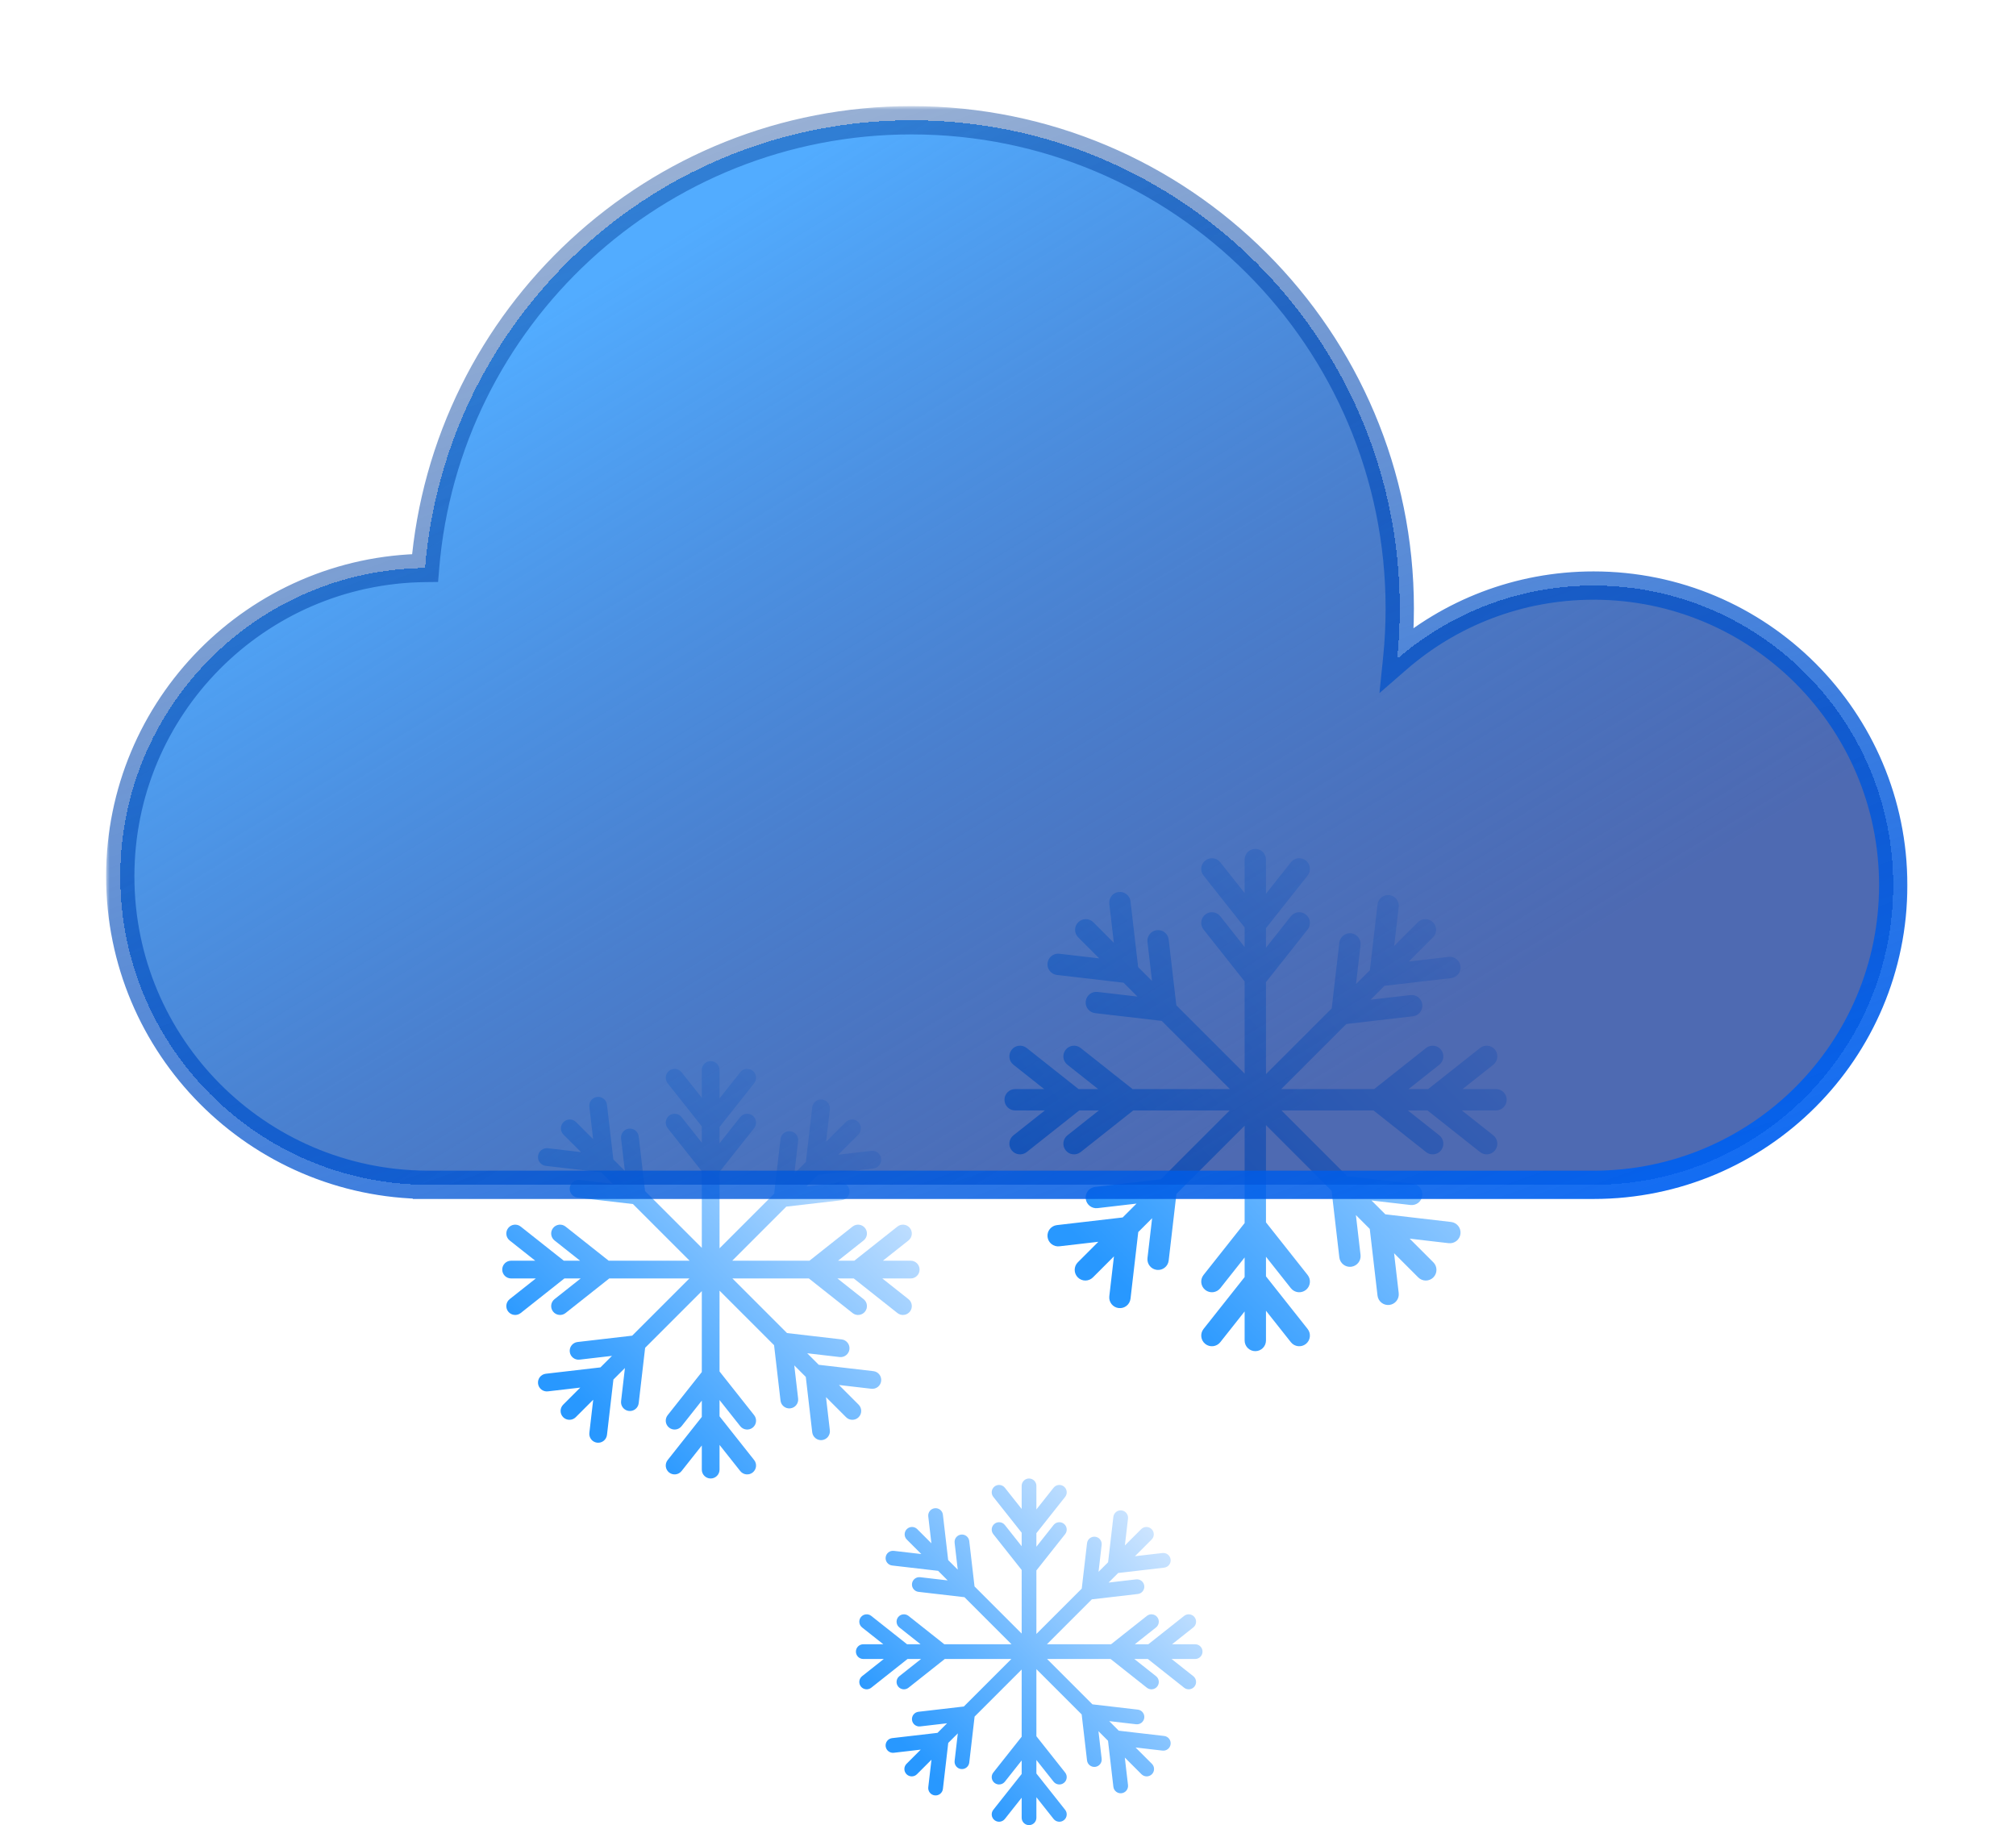 <svg width="285" height="258" viewBox="0 0 285 258" fill="none" xmlns="http://www.w3.org/2000/svg">
<path fill-rule="evenodd" clip-rule="evenodd" d="M177.461 120C176.628 120 175.952 120.675 175.952 121.509V126.241L172.509 121.893C171.992 121.24 171.043 121.129 170.39 121.647C169.737 122.164 169.627 123.113 170.144 123.766L175.952 131.102V133.873L172.51 129.525C171.992 128.872 171.043 128.762 170.39 129.279C169.737 129.796 169.627 130.745 170.144 131.398L175.952 138.734V151.763L166.297 142.108L165.216 132.813C165.12 131.985 164.371 131.392 163.544 131.489C162.716 131.585 162.123 132.334 162.219 133.161L162.859 138.67L160.9 136.71L159.819 127.416C159.723 126.588 158.974 125.995 158.147 126.092C157.319 126.188 156.726 126.937 156.822 127.764L157.462 133.273L154.559 130.37C153.97 129.781 153.015 129.781 152.425 130.37C151.836 130.959 151.836 131.915 152.425 132.504L155.399 135.477L149.765 134.822C148.937 134.726 148.188 135.319 148.092 136.147C147.996 136.974 148.589 137.723 149.416 137.819L158.836 138.914L160.796 140.874L155.162 140.219C154.334 140.123 153.585 140.716 153.489 141.544C153.393 142.371 153.986 143.12 154.813 143.216L164.233 144.311L173.874 153.952H160.108L152.772 148.144C152.119 147.627 151.17 147.737 150.653 148.39C150.136 149.043 150.246 149.992 150.899 150.51L155.247 153.952H152.476L145.14 148.144C144.486 147.627 143.537 147.737 143.02 148.39C142.503 149.043 142.613 149.992 143.267 150.51L147.615 153.952H143.509C142.675 153.952 142 154.628 142 155.461C142 156.294 142.675 156.97 143.509 156.97H147.713L143.267 160.49C142.613 161.008 142.503 161.957 143.02 162.61C143.537 163.263 144.486 163.373 145.14 162.856L152.574 156.97H155.346L150.899 160.49C150.246 161.008 150.136 161.957 150.653 162.61C151.17 163.263 152.119 163.373 152.772 162.856L160.207 156.97H173.841L164.108 166.703L154.813 167.784C153.985 167.88 153.392 168.629 153.489 169.456C153.585 170.284 154.334 170.877 155.161 170.781L160.67 170.141L158.711 172.1L149.416 173.181C148.588 173.277 147.995 174.026 148.091 174.853C148.188 175.681 148.937 176.274 149.764 176.178L155.273 175.538L152.37 178.441C151.781 179.03 151.781 179.986 152.37 180.575C152.959 181.164 153.914 181.164 154.504 180.575L157.477 177.602L156.822 183.236C156.726 184.063 157.319 184.812 158.147 184.908C158.974 185.005 159.723 184.412 159.819 183.584L160.914 174.164L162.874 172.205L162.219 177.839C162.123 178.666 162.716 179.415 163.544 179.511C164.371 179.608 165.12 179.015 165.216 178.187L166.311 168.767L175.952 159.126V172.892L170.144 180.228C169.627 180.881 169.737 181.83 170.39 182.347C171.043 182.865 171.992 182.754 172.51 182.101L175.952 177.753V180.524L170.144 187.86C169.627 188.514 169.737 189.462 170.39 189.98C171.043 190.497 171.992 190.387 172.51 189.733L175.952 185.385V189.491C175.952 190.325 176.628 191 177.461 191C178.294 191 178.97 190.325 178.97 189.491V185.287L182.49 189.733C183.008 190.387 183.957 190.497 184.61 189.98C185.263 189.462 185.373 188.514 184.856 187.86L178.97 180.426V177.654L182.49 182.101C183.008 182.754 183.957 182.865 184.61 182.347C185.263 181.83 185.373 180.881 184.856 180.228L178.97 172.793V159.048L188.246 168.324L189.341 177.744C189.437 178.572 190.186 179.165 191.014 179.068C191.841 178.972 192.434 178.223 192.338 177.396L191.683 171.762L193.643 173.721L194.738 183.141C194.834 183.969 195.583 184.562 196.411 184.465C197.238 184.369 197.831 183.62 197.735 182.793L197.08 177.159L200.496 180.575C201.086 181.164 202.041 181.164 202.63 180.575C203.219 179.985 203.219 179.03 202.63 178.441L199.284 175.095L204.793 175.735C205.621 175.831 206.37 175.238 206.466 174.41C206.562 173.583 205.969 172.834 205.141 172.738L195.847 171.657L193.887 169.698L199.396 170.338C200.224 170.434 200.973 169.841 201.069 169.013C201.165 168.186 200.572 167.437 199.744 167.341L190.45 166.26L181.159 156.97H194.167L201.601 162.856C202.255 163.373 203.204 163.263 203.721 162.61C204.238 161.957 204.128 161.008 203.475 160.49L199.028 156.97H201.799L209.234 162.856C209.887 163.373 210.836 163.263 211.353 162.61C211.871 161.957 211.76 161.008 211.107 160.49L206.66 156.97H211.491C212.325 156.97 213 156.294 213 155.461C213 154.628 212.325 153.952 211.491 153.952H206.759L211.107 150.51C211.76 149.992 211.871 149.043 211.353 148.39C210.836 147.737 209.887 147.627 209.234 148.144L201.898 153.952H199.126L203.475 150.51C204.128 149.992 204.238 149.043 203.721 148.39C203.204 147.737 202.255 147.627 201.601 148.144L194.265 153.952H181.126L190.324 144.754L199.744 143.659C200.572 143.563 201.165 142.814 201.068 141.987C200.972 141.159 200.223 140.566 199.396 140.662L193.762 141.317L195.721 139.357L205.141 138.262C205.969 138.166 206.562 137.417 206.465 136.59C206.369 135.762 205.62 135.169 204.793 135.265L199.159 135.92L202.575 132.504C203.164 131.915 203.164 130.959 202.575 130.37C201.985 129.781 201.03 129.781 200.441 130.37L197.095 133.716L197.735 128.207C197.831 127.38 197.238 126.631 196.411 126.535C195.583 126.438 194.834 127.031 194.738 127.859L193.658 137.153L191.698 139.113L192.338 133.604C192.434 132.777 191.841 132.028 191.014 131.932C190.186 131.835 189.437 132.428 189.341 133.256L188.261 142.55L178.97 151.841V138.833L184.856 131.398C185.373 130.745 185.263 129.796 184.61 129.279C183.957 128.762 183.008 128.872 182.49 129.525L178.97 133.972V131.2L184.856 123.766C185.373 123.113 185.263 122.164 184.61 121.647C183.957 121.129 183.008 121.24 182.49 121.893L178.97 126.339V121.509C178.97 120.675 178.294 120 177.461 120Z" fill="url(#paint0_linear_207_1900)"/>
<path fill-rule="evenodd" clip-rule="evenodd" d="M145.473 209C144.898 209 144.432 209.466 144.432 210.041V213.307L142.056 210.306C141.699 209.855 141.044 209.779 140.593 210.136C140.142 210.493 140.066 211.148 140.423 211.599L144.432 216.662V218.575L142.056 215.574C141.699 215.123 141.044 215.047 140.593 215.404C140.142 215.761 140.066 216.416 140.423 216.867L144.432 221.929V230.921L137.768 224.257L137.023 217.843C136.956 217.272 136.439 216.862 135.868 216.929C135.297 216.995 134.888 217.512 134.954 218.083L135.396 221.885L134.043 220.533L133.298 214.118C133.232 213.547 132.715 213.138 132.143 213.204C131.572 213.27 131.163 213.787 131.229 214.359L131.671 218.16L129.668 216.157C129.261 215.75 128.602 215.75 128.195 216.157C127.788 216.563 127.788 217.223 128.195 217.629L130.247 219.681L126.359 219.229C125.787 219.163 125.271 219.572 125.204 220.143C125.138 220.715 125.547 221.232 126.118 221.298L132.619 222.053L133.972 223.406L130.083 222.954C129.512 222.888 128.995 223.297 128.929 223.868C128.862 224.439 129.272 224.956 129.843 225.023L136.344 225.778L142.997 232.432H133.497L128.434 228.423C127.983 228.066 127.329 228.142 126.972 228.593C126.615 229.044 126.691 229.699 127.142 230.056L130.142 232.432H128.23L123.167 228.423C122.716 228.066 122.061 228.142 121.704 228.593C121.347 229.044 121.423 229.699 121.874 230.056L124.875 232.432H122.041C121.466 232.432 121 232.898 121 233.473C121 234.048 121.466 234.514 122.041 234.514H124.943L121.874 236.944C121.423 237.301 121.347 237.956 121.704 238.407C122.061 238.858 122.716 238.934 123.167 238.577L128.298 234.514H130.21L127.142 236.944C126.691 237.301 126.615 237.956 126.972 238.407C127.329 238.858 127.983 238.934 128.434 238.577L133.565 234.514H142.975L136.257 241.232L129.843 241.977C129.272 242.044 128.862 242.561 128.929 243.132C128.995 243.703 129.512 244.112 130.083 244.046L133.885 243.604L132.533 244.957L126.118 245.702C125.547 245.768 125.138 246.285 125.204 246.857C125.27 247.428 125.787 247.837 126.358 247.771L130.16 247.329L128.157 249.333C127.75 249.739 127.75 250.398 128.157 250.805C128.563 251.212 129.223 251.212 129.629 250.805L131.681 248.753L131.229 252.641C131.163 253.213 131.572 253.73 132.143 253.796C132.715 253.862 133.231 253.453 133.298 252.882L134.053 246.381L135.406 245.029L134.954 248.917C134.888 249.488 135.297 250.005 135.868 250.071C136.439 250.138 136.956 249.728 137.023 249.157L137.778 242.656L144.432 236.003V245.503L140.423 250.566C140.066 251.017 140.142 251.671 140.593 252.028C141.044 252.385 141.699 252.309 142.056 251.858L144.432 248.858V250.77L140.423 255.833C140.066 256.284 140.142 256.939 140.593 257.296C141.044 257.653 141.699 257.577 142.056 257.126L144.432 254.125V256.959C144.432 257.534 144.898 258 145.473 258C146.048 258 146.514 257.534 146.514 256.959V254.057L148.944 257.126C149.301 257.577 149.956 257.653 150.407 257.296C150.858 256.939 150.934 256.284 150.577 255.833L146.514 250.702V248.79L148.944 251.858C149.301 252.309 149.956 252.385 150.407 252.028C150.858 251.671 150.934 251.017 150.577 250.566L146.514 245.435V235.949L152.916 242.351L153.672 248.851C153.738 249.423 154.255 249.832 154.826 249.766C155.398 249.699 155.807 249.182 155.74 248.611L155.289 244.723L156.641 246.075L157.397 252.576C157.463 253.147 157.98 253.557 158.551 253.49C159.122 253.424 159.531 252.907 159.465 252.336L159.013 248.448L161.371 250.805C161.777 251.212 162.437 251.212 162.843 250.805C163.25 250.398 163.25 249.739 162.843 249.333L160.534 247.023L164.336 247.465C164.907 247.531 165.424 247.122 165.49 246.551C165.557 245.98 165.148 245.463 164.576 245.396L158.162 244.651L156.809 243.298L160.611 243.74C161.182 243.807 161.699 243.397 161.766 242.826C161.832 242.255 161.423 241.738 160.852 241.672L154.437 240.926L148.025 234.514H157.002L162.133 238.577C162.584 238.934 163.239 238.858 163.596 238.407C163.953 237.956 163.877 237.301 163.426 236.944L160.357 234.514H162.27L167.401 238.577C167.852 238.934 168.507 238.858 168.864 238.407C169.221 237.956 169.144 237.301 168.694 236.944L165.625 234.514H168.959C169.534 234.514 170 234.048 170 233.473C170 232.898 169.534 232.432 168.959 232.432H165.693L168.694 230.056C169.144 229.699 169.221 229.044 168.864 228.593C168.507 228.142 167.852 228.066 167.401 228.423L162.338 232.432H160.425L163.426 230.056C163.877 229.699 163.953 229.044 163.596 228.593C163.239 228.142 162.584 228.066 162.133 228.423L157.07 232.432H148.003L154.351 226.084L160.851 225.328C161.423 225.262 161.832 224.745 161.766 224.174C161.699 223.603 161.182 223.193 160.611 223.26L156.723 223.712L158.075 222.359L164.576 221.604C165.147 221.537 165.557 221.02 165.49 220.449C165.424 219.878 164.907 219.469 164.336 219.535L160.448 219.987L162.805 217.629C163.212 217.223 163.212 216.563 162.805 216.157C162.398 215.75 161.739 215.75 161.332 216.157L159.023 218.466L159.465 214.664C159.531 214.093 159.122 213.576 158.551 213.51C157.98 213.443 157.463 213.853 157.396 214.424L156.651 220.838L155.299 222.191L155.74 218.389C155.807 217.818 155.397 217.301 154.826 217.234C154.255 217.168 153.738 217.577 153.672 218.149L152.926 224.563L146.514 230.975V221.997L150.577 216.867C150.934 216.416 150.858 215.761 150.407 215.404C149.956 215.047 149.301 215.123 148.944 215.574L146.514 218.643V216.73L150.577 211.599C150.934 211.148 150.858 210.493 150.407 210.136C149.956 209.779 149.301 209.855 148.944 210.306L146.514 213.375V210.041C146.514 209.466 146.048 209 145.473 209Z" fill="url(#paint1_linear_207_1900)"/>
<path fill-rule="evenodd" clip-rule="evenodd" d="M100.468 150C99.775 150 99.214 150.561 99.214 151.254V155.186L96.353 151.573C95.923 151.03 95.135 150.938 94.592 151.368C94.049 151.798 93.957 152.587 94.387 153.129L99.214 159.226V161.529L96.353 157.915C95.923 157.373 95.135 157.281 94.592 157.711C94.049 158.141 93.957 158.929 94.387 159.472L99.214 165.568V176.395L91.19 168.371L90.293 160.648C90.213 159.96 89.59 159.467 88.903 159.547C88.215 159.627 87.722 160.249 87.802 160.937L88.334 165.515L86.705 163.886L85.808 156.163C85.728 155.475 85.105 154.982 84.418 155.062C83.73 155.142 83.237 155.764 83.317 156.452L83.849 161.03L81.436 158.617C80.947 158.128 80.153 158.128 79.663 158.617C79.174 159.107 79.174 159.901 79.663 160.39L82.134 162.861L77.452 162.317C76.764 162.237 76.142 162.73 76.062 163.418C75.982 164.105 76.475 164.728 77.163 164.808L84.99 165.717L86.619 167.346L81.937 166.802C81.249 166.722 80.627 167.215 80.547 167.902C80.467 168.59 80.96 169.213 81.648 169.293L89.475 170.202L97.487 178.214H86.048L79.952 173.387C79.409 172.957 78.62 173.049 78.19 173.592C77.76 174.135 77.852 174.923 78.395 175.353L82.008 178.214H79.705L73.609 173.387C73.066 172.957 72.278 173.049 71.848 173.592C71.418 174.135 71.51 174.923 72.052 175.353L75.666 178.214H72.254C71.561 178.214 71 178.775 71 179.468C71 180.16 71.561 180.721 72.254 180.721H75.748L72.052 183.647C71.51 184.077 71.418 184.865 71.848 185.408C72.278 185.951 73.066 186.043 73.609 185.613L79.787 180.721H82.09L78.395 183.647C77.852 184.077 77.76 184.865 78.19 185.408C78.62 185.951 79.409 186.043 79.952 185.613L86.13 180.721H97.46L89.371 188.81L81.647 189.707C80.96 189.787 80.467 190.41 80.547 191.098C80.627 191.785 81.249 192.278 81.937 192.198L86.515 191.666L84.886 193.295L77.163 194.192C76.475 194.272 75.982 194.895 76.062 195.582C76.142 196.27 76.764 196.763 77.452 196.683L82.03 196.151L79.617 198.564C79.128 199.053 79.128 199.847 79.617 200.337C80.107 200.826 80.901 200.826 81.39 200.337L83.861 197.866L83.317 202.548C83.237 203.236 83.73 203.858 84.418 203.938C85.105 204.018 85.728 203.525 85.808 202.837L86.717 195.01L88.346 193.381L87.802 198.063C87.722 198.751 88.215 199.373 88.902 199.453C89.59 199.533 90.213 199.04 90.293 198.352L91.202 190.525L99.214 182.513V193.952L94.387 200.048C93.957 200.591 94.049 201.38 94.592 201.81C95.135 202.24 95.923 202.148 96.353 201.605L99.214 197.992V200.295L94.387 206.391C93.957 206.934 94.049 207.722 94.592 208.152C95.135 208.582 95.923 208.49 96.353 207.947L99.214 204.334V207.746C99.214 208.439 99.775 209 100.468 209C101.16 209 101.721 208.439 101.721 207.746V204.252L104.647 207.947C105.077 208.49 105.865 208.582 106.408 208.152C106.951 207.722 107.043 206.934 106.613 206.391L101.721 200.213V197.91L104.647 201.605C105.077 202.148 105.865 202.24 106.408 201.81C106.951 201.38 107.043 200.591 106.613 200.048L101.721 193.87V182.448L109.43 190.157L110.34 197.984C110.419 198.672 111.042 199.165 111.73 199.085C112.417 199.005 112.91 198.383 112.83 197.695L112.286 193.013L113.915 194.642L114.824 202.469C114.904 203.157 115.527 203.65 116.214 203.57C116.902 203.49 117.395 202.868 117.315 202.18L116.771 197.498L119.61 200.337C120.099 200.826 120.893 200.826 121.383 200.337C121.872 199.847 121.872 199.053 121.383 198.564L118.602 195.783L123.18 196.315C123.868 196.395 124.49 195.902 124.57 195.214C124.65 194.527 124.157 193.904 123.469 193.824L115.746 192.927L114.117 191.298L118.695 191.83C119.383 191.91 120.005 191.417 120.085 190.729C120.165 190.042 119.672 189.419 118.985 189.339L111.261 188.442L103.54 180.721H114.35L120.528 185.613C121.071 186.043 121.859 185.951 122.289 185.408C122.719 184.865 122.627 184.077 122.084 183.647L118.389 180.721H120.692L126.87 185.613C127.413 186.043 128.202 185.951 128.632 185.408C129.062 184.865 128.97 184.077 128.427 183.647L124.732 180.721H128.746C129.439 180.721 130 180.16 130 179.468C130 178.775 129.439 178.214 128.746 178.214H124.814L128.427 175.353C128.97 174.923 129.062 174.135 128.632 173.592C128.202 173.049 127.413 172.957 126.87 173.387L120.774 178.214H118.471L122.084 175.353C122.627 174.923 122.719 174.135 122.289 173.592C121.859 173.049 121.071 172.957 120.528 173.387L114.432 178.214H103.513L111.157 170.57L118.984 169.661C119.672 169.581 120.165 168.958 120.085 168.27C120.005 167.583 119.383 167.09 118.695 167.17L114.013 167.714L115.642 166.085L123.469 165.176C124.157 165.096 124.65 164.473 124.57 163.786C124.49 163.098 123.868 162.605 123.18 162.685L118.498 163.229L121.337 160.391C121.826 159.901 121.826 159.107 121.337 158.617C120.847 158.128 120.053 158.128 119.564 158.617L116.783 161.398L117.315 156.82C117.395 156.132 116.902 155.51 116.214 155.43C115.527 155.35 114.904 155.843 114.824 156.531L113.927 164.254L112.298 165.883L112.83 161.305C112.91 160.617 112.417 159.995 111.73 159.915C111.042 159.835 110.419 160.328 110.339 161.016L109.442 168.739L101.721 176.46V165.65L106.613 159.472C107.043 158.929 106.951 158.141 106.408 157.711C105.865 157.281 105.077 157.373 104.647 157.915L101.721 161.61V159.307L106.613 153.129C107.043 152.587 106.951 151.798 106.408 151.368C105.865 150.938 105.077 151.03 104.647 151.573L101.721 155.268V151.254C101.721 150.561 101.16 150 100.468 150Z" fill="url(#paint2_linear_207_1900)"/>
<g filter="url(#filter0_bd_207_1900)">
<mask id="path-4-outside-1_207_1900" maskUnits="userSpaceOnUse" x="15" y="11" width="255" height="155" fill="black">
<rect fill="white" x="15" y="11" width="255" height="155"/>
<path fill-rule="evenodd" clip-rule="evenodd" d="M197.882 82.014C197.882 84.423 197.758 86.804 197.517 89.149C204.953 82.687 214.664 78.775 225.288 78.775C248.68 78.775 267.643 97.738 267.643 121.13C267.643 144.523 248.68 163.486 225.288 163.486H60.638C60.626 163.486 60.613 163.486 60.601 163.486C60.589 163.486 60.576 163.486 60.564 163.486H60.352V163.485C36.386 163.351 17 143.882 17 119.885C17 95.976 36.244 76.562 60.088 76.287C62.999 40.851 92.681 13 128.868 13C166.983 13 197.882 43.899 197.882 82.014Z"/>
</mask>
<path fill-rule="evenodd" clip-rule="evenodd" d="M197.882 82.014C197.882 84.423 197.758 86.804 197.517 89.149C204.953 82.687 214.664 78.775 225.288 78.775C248.68 78.775 267.643 97.738 267.643 121.13C267.643 144.523 248.68 163.486 225.288 163.486H60.638C60.626 163.486 60.613 163.486 60.601 163.486C60.589 163.486 60.576 163.486 60.564 163.486H60.352V163.485C36.386 163.351 17 143.882 17 119.885C17 95.976 36.244 76.562 60.088 76.287C62.999 40.851 92.681 13 128.868 13C166.983 13 197.882 43.899 197.882 82.014Z" fill="url(#paint3_linear_207_1900)" shape-rendering="crispEdges"/>
<path d="M197.517 89.149L195.528 88.945L195.011 93.977L198.829 90.659L197.517 89.149ZM60.352 163.486H58.352V165.486H60.352V163.486ZM60.352 163.485H62.352V161.496L60.363 161.485L60.352 163.485ZM60.088 76.287L60.111 78.287L61.932 78.266L62.081 76.45L60.088 76.287ZM199.507 89.353C199.755 86.94 199.882 84.492 199.882 82.014H195.882C195.882 84.355 195.762 86.667 195.528 88.945L199.507 89.353ZM225.288 76.775C214.163 76.775 203.991 80.873 196.206 87.639L198.829 90.659C205.915 84.501 215.164 80.775 225.288 80.775V76.775ZM269.643 121.13C269.643 96.634 249.785 76.775 225.288 76.775V80.775C247.576 80.775 265.643 98.843 265.643 121.13H269.643ZM225.288 165.486C249.785 165.486 269.643 145.627 269.643 121.13H265.643C265.643 143.418 247.576 161.486 225.288 161.486V165.486ZM225.288 161.486H60.638V165.486H225.288V161.486ZM60.601 165.486C60.608 165.486 60.615 165.486 60.621 165.486C60.627 165.486 60.632 165.486 60.638 165.486V161.486C60.631 161.486 60.624 161.486 60.618 161.486C60.612 161.486 60.606 161.486 60.601 161.486V165.486ZM60.564 165.486C60.569 165.486 60.575 165.486 60.581 165.486C60.587 165.486 60.594 165.486 60.601 165.486V161.486C60.596 161.486 60.59 161.486 60.584 161.486C60.578 161.486 60.571 161.486 60.564 161.486V165.486ZM60.564 161.486H60.352V165.486H60.564V161.486ZM62.352 163.486V163.485H58.352V163.486H62.352ZM15 119.885C15 144.983 35.276 165.345 60.341 165.485L60.363 161.485C37.497 161.357 19 142.781 19 119.885H15ZM60.065 74.287C35.127 74.574 15 94.879 15 119.885H19C19 97.073 37.361 78.549 60.111 78.287L60.065 74.287ZM128.868 11C91.631 11 61.09 39.658 58.094 76.123L62.081 76.45C64.908 42.044 93.731 15 128.868 15V11ZM199.882 82.014C199.882 42.794 168.088 11 128.868 11V15C165.879 15 195.882 45.003 195.882 82.014H199.882Z" fill="url(#paint4_linear_207_1900)" mask="url(#path-4-outside-1_207_1900)"/>
</g>
<defs>
<filter id="filter0_bd_207_1900" x="0" y="0" width="284.643" height="184.486" filterUnits="userSpaceOnUse" color-interpolation-filters="sRGB">
<feFlood flood-opacity="0" result="BackgroundImageFix"/>
<feGaussianBlur in="BackgroundImageFix" stdDeviation="5"/>
<feComposite in2="SourceAlpha" operator="in" result="effect1_backgroundBlur_207_1900"/>
<feColorMatrix in="SourceAlpha" type="matrix" values="0 0 0 0 0 0 0 0 0 0 0 0 0 0 0 0 0 0 127 0" result="hardAlpha"/>
<feOffset dy="4"/>
<feGaussianBlur stdDeviation="7.5"/>
<feComposite in2="hardAlpha" operator="out"/>
<feColorMatrix type="matrix" values="0 0 0 0 0 0 0 0 0 0 0 0 0 0 0 0 0 0 0.1 0"/>
<feBlend mode="normal" in2="effect1_backgroundBlur_207_1900" result="effect2_dropShadow_207_1900"/>
<feBlend mode="normal" in="SourceGraphic" in2="effect2_dropShadow_207_1900" result="shape"/>
</filter>
<linearGradient id="paint0_linear_207_1900" x1="203.731" y1="125.857" x2="152.788" y2="175.558" gradientUnits="userSpaceOnUse">
<stop stop-color="#D6E9FF"/>
<stop offset="1" stop-color="#2898FF"/>
</linearGradient>
<linearGradient id="paint1_linear_207_1900" x1="163.603" y1="213.042" x2="128.446" y2="247.343" gradientUnits="userSpaceOnUse">
<stop stop-color="#D6E9FF"/>
<stop offset="1" stop-color="#2898FF"/>
</linearGradient>
<linearGradient id="paint2_linear_207_1900" x1="122.298" y1="154.867" x2="79.965" y2="196.168" gradientUnits="userSpaceOnUse">
<stop stop-color="#D6E9FF"/>
<stop offset="1" stop-color="#2898FF"/>
</linearGradient>
<linearGradient id="paint3_linear_207_1900" x1="96.525" y1="28.5" x2="176.025" y2="158" gradientUnits="userSpaceOnUse">
<stop stop-color="#52ACFF"/>
<stop offset="1" stop-color="#052D93" stop-opacity="0.71"/>
</linearGradient>
<linearGradient id="paint4_linear_207_1900" x1="177.525" y1="213.5" x2="99.525" y2="-6.5" gradientUnits="userSpaceOnUse">
<stop stop-color="#0066FF"/>
<stop offset="1" stop-color="#00378A" stop-opacity="0.34"/>
</linearGradient>
</defs>
</svg>
